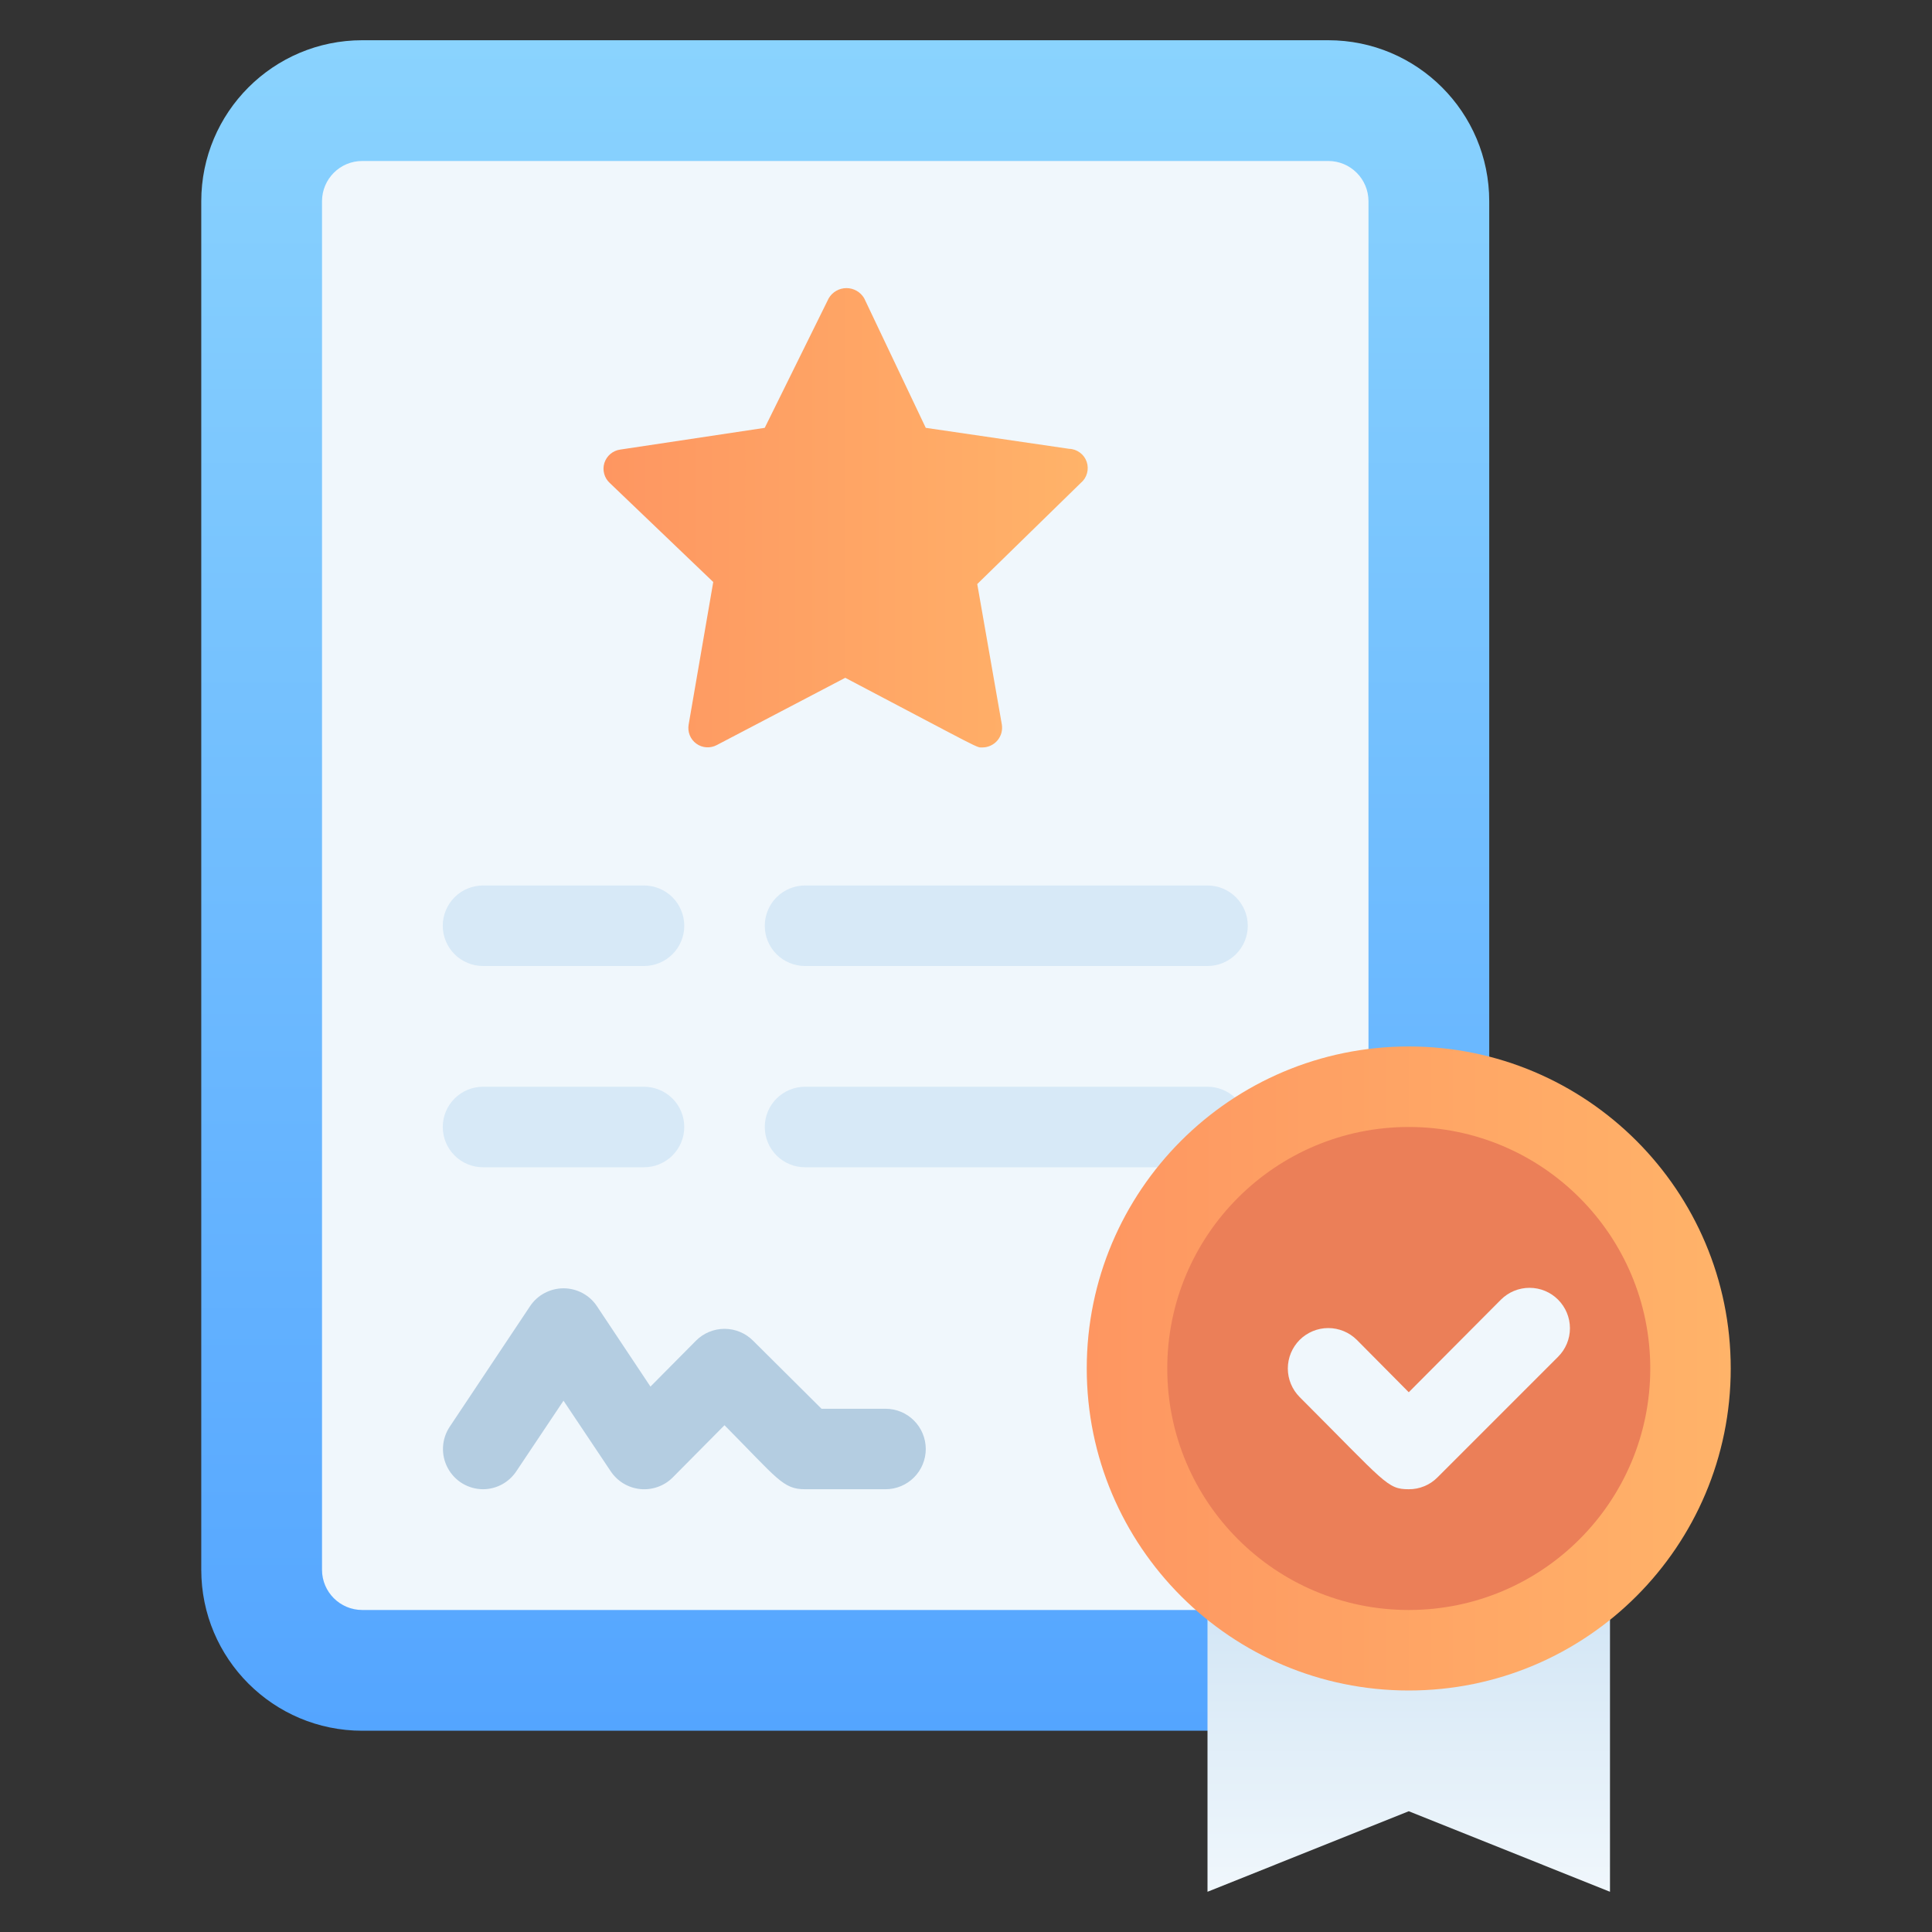 <svg width="40" height="40" viewBox="0 0 40 40" fill="none" xmlns="http://www.w3.org/2000/svg">
<rect x="0" y="0" width="40" height="40" fill="#333333" stroke="none"/>
<path d="M27.5 0.833H7.5C5.659 0.833 4.167 2.326 4.167 4.167V32.5C4.167 34.341 5.659 35.833 7.5 35.833H27.5C29.341 35.833 30.833 34.341 30.833 32.5V4.167C30.833 2.326 29.341 0.833 27.5 0.833Z" fill="url(#paint0_linear_401_20397)"/>
<path d="M27.5 3.333H7.5C7.04 3.333 6.667 3.706 6.667 4.167V32.5C6.667 32.96 7.04 33.333 7.5 33.333H27.5C27.96 33.333 28.333 32.96 28.333 32.5V4.167C28.333 3.706 27.96 3.333 27.5 3.333Z" fill="#F0F7FC"/>
<path d="M13.333 20H10C9.779 20 9.567 19.912 9.411 19.756C9.255 19.6 9.167 19.388 9.167 19.167C9.167 18.946 9.255 18.734 9.411 18.577C9.567 18.421 9.779 18.333 10 18.333H13.333C13.554 18.333 13.766 18.421 13.923 18.577C14.079 18.734 14.167 18.946 14.167 19.167C14.167 19.388 14.079 19.6 13.923 19.756C13.766 19.912 13.554 20 13.333 20Z" fill="#D7E9F7"/>
<path d="M25 20H16.667C16.446 20 16.234 19.912 16.078 19.756C15.921 19.6 15.834 19.388 15.834 19.167C15.834 18.946 15.921 18.734 16.078 18.577C16.234 18.421 16.446 18.333 16.667 18.333H25C25.221 18.333 25.433 18.421 25.589 18.577C25.746 18.734 25.834 18.946 25.834 19.167C25.834 19.388 25.746 19.6 25.589 19.756C25.433 19.912 25.221 20 25 20Z" fill="#D7E9F7"/>
<path d="M13.333 24.167H10C9.779 24.167 9.567 24.079 9.411 23.923C9.255 23.766 9.167 23.554 9.167 23.333C9.167 23.112 9.255 22.9 9.411 22.744C9.567 22.588 9.779 22.5 10 22.5H13.333C13.554 22.5 13.766 22.588 13.923 22.744C14.079 22.9 14.167 23.112 14.167 23.333C14.167 23.554 14.079 23.766 13.923 23.923C13.766 24.079 13.554 24.167 13.333 24.167Z" fill="#D7E9F7"/>
<path d="M25 24.167H16.667C16.446 24.167 16.234 24.079 16.078 23.923C15.921 23.766 15.834 23.554 15.834 23.333C15.834 23.112 15.921 22.9 16.078 22.744C16.234 22.588 16.446 22.5 16.667 22.5H25C25.221 22.5 25.433 22.588 25.589 22.744C25.746 22.9 25.834 23.112 25.834 23.333C25.834 23.554 25.746 23.766 25.589 23.923C25.433 24.079 25.221 24.167 25 24.167Z" fill="#D7E9F7"/>
<path d="M33.333 39.167L29.167 37.5L25 39.167V33.333H33.333V39.167Z" fill="url(#paint1_linear_401_20397)"/>
<path d="M29.167 35C32.849 35 35.833 32.015 35.833 28.333C35.833 24.651 32.849 21.666 29.167 21.666C25.485 21.666 22.5 24.651 22.5 28.333C22.5 32.015 25.485 35 29.167 35Z" fill="url(#paint2_linear_401_20397)"/>
<path d="M29.167 33.333C31.928 33.333 34.167 31.095 34.167 28.333C34.167 25.572 31.928 23.333 29.167 23.333C26.405 23.333 24.167 25.572 24.167 28.333C24.167 31.095 26.405 33.333 29.167 33.333Z" fill="#EB7F58"/>
<path d="M10 30.833C9.85 30.832 9.703 30.791 9.574 30.714C9.446 30.636 9.341 30.526 9.27 30.393C9.199 30.261 9.165 30.112 9.172 29.962C9.179 29.812 9.226 29.667 9.309 29.542L10.975 27.042C11.051 26.928 11.154 26.835 11.275 26.771C11.396 26.707 11.53 26.673 11.667 26.673C11.803 26.673 11.938 26.707 12.059 26.771C12.179 26.835 12.282 26.928 12.358 27.042L13.467 28.708L14.409 27.758C14.486 27.68 14.578 27.618 14.68 27.576C14.781 27.534 14.89 27.512 15 27.512C15.11 27.512 15.219 27.534 15.321 27.576C15.422 27.618 15.514 27.68 15.592 27.758L17.009 29.167H18.334C18.555 29.167 18.767 29.254 18.923 29.411C19.079 29.567 19.167 29.779 19.167 30C19.167 30.221 19.079 30.433 18.923 30.589C18.767 30.745 18.555 30.833 18.334 30.833H16.667C16.209 30.833 16.1 30.617 15 29.508L13.925 30.592C13.838 30.679 13.732 30.745 13.615 30.786C13.499 30.827 13.375 30.842 13.252 30.829C13.129 30.816 13.011 30.776 12.905 30.712C12.8 30.648 12.71 30.561 12.642 30.458L11.667 29L10.692 30.458C10.616 30.573 10.514 30.667 10.393 30.733C10.272 30.798 10.137 30.833 10 30.833Z" fill="#B4CDE1"/>
<path d="M29.167 30.833C28.717 30.833 28.692 30.708 26.908 28.925C26.752 28.768 26.663 28.555 26.663 28.333C26.663 28.111 26.752 27.898 26.908 27.741C27.065 27.585 27.278 27.496 27.5 27.496C27.722 27.496 27.935 27.585 28.092 27.741L29.167 28.825L31.075 26.908C31.232 26.751 31.445 26.663 31.667 26.663C31.889 26.663 32.102 26.751 32.258 26.908C32.415 27.065 32.504 27.278 32.504 27.5C32.504 27.722 32.415 27.935 32.258 28.091L29.758 30.591C29.68 30.669 29.588 30.73 29.487 30.771C29.385 30.813 29.276 30.834 29.167 30.833Z" fill="#F0F7FC"/>
<path d="M22.375 10L20.233 12.092L20.742 15C20.751 15.058 20.748 15.118 20.733 15.175C20.717 15.232 20.689 15.284 20.651 15.33C20.613 15.375 20.566 15.411 20.512 15.436C20.459 15.461 20.401 15.475 20.342 15.475C20.208 15.475 20.4 15.558 17.5 14.033L14.842 15.425C14.775 15.461 14.7 15.477 14.625 15.472C14.549 15.467 14.477 15.441 14.416 15.396C14.355 15.352 14.308 15.291 14.28 15.221C14.252 15.151 14.245 15.074 14.258 15L14.767 12.05L12.625 10C12.569 9.949 12.528 9.882 12.509 9.809C12.489 9.735 12.49 9.658 12.513 9.585C12.536 9.513 12.579 9.448 12.637 9.399C12.695 9.35 12.766 9.318 12.842 9.308L15.833 8.858L17.158 6.175C17.196 6.111 17.249 6.058 17.314 6.021C17.378 5.984 17.451 5.965 17.525 5.965C17.599 5.965 17.672 5.984 17.736 6.021C17.801 6.058 17.854 6.111 17.892 6.175L19.167 8.858L22.133 9.292C22.215 9.294 22.293 9.322 22.358 9.37C22.424 9.418 22.473 9.485 22.499 9.562C22.525 9.639 22.527 9.722 22.505 9.8C22.483 9.879 22.438 9.948 22.375 10V10Z" fill="url(#paint3_linear_401_20397)"/>
<defs>
<linearGradient id="paint0_linear_401_20397" x1="17.5" y1="35.833" x2="17.5" y2="0.833" gradientUnits="userSpaceOnUse">
<stop stop-color="#54A5FF"/>
<stop offset="1" stop-color="#8AD3FE"/>
</linearGradient>
<linearGradient id="paint1_linear_401_20397" x1="29.167" y1="33.333" x2="29.167" y2="39.167" gradientUnits="userSpaceOnUse">
<stop stop-color="#D3E6F5"/>
<stop offset="1" stop-color="#F0F7FC"/>
</linearGradient>
<linearGradient id="paint2_linear_401_20397" x1="22.5" y1="28.333" x2="35.833" y2="28.333" gradientUnits="userSpaceOnUse">
<stop stop-color="#FE9661"/>
<stop offset="1" stop-color="#FFB369"/>
</linearGradient>
<linearGradient id="paint3_linear_401_20397" x1="12.5" y1="10.733" x2="22.5" y2="10.733" gradientUnits="userSpaceOnUse">
<stop stop-color="#FE9661"/>
<stop offset="1" stop-color="#FFB369"/>
</linearGradient>
</defs>
</svg>
